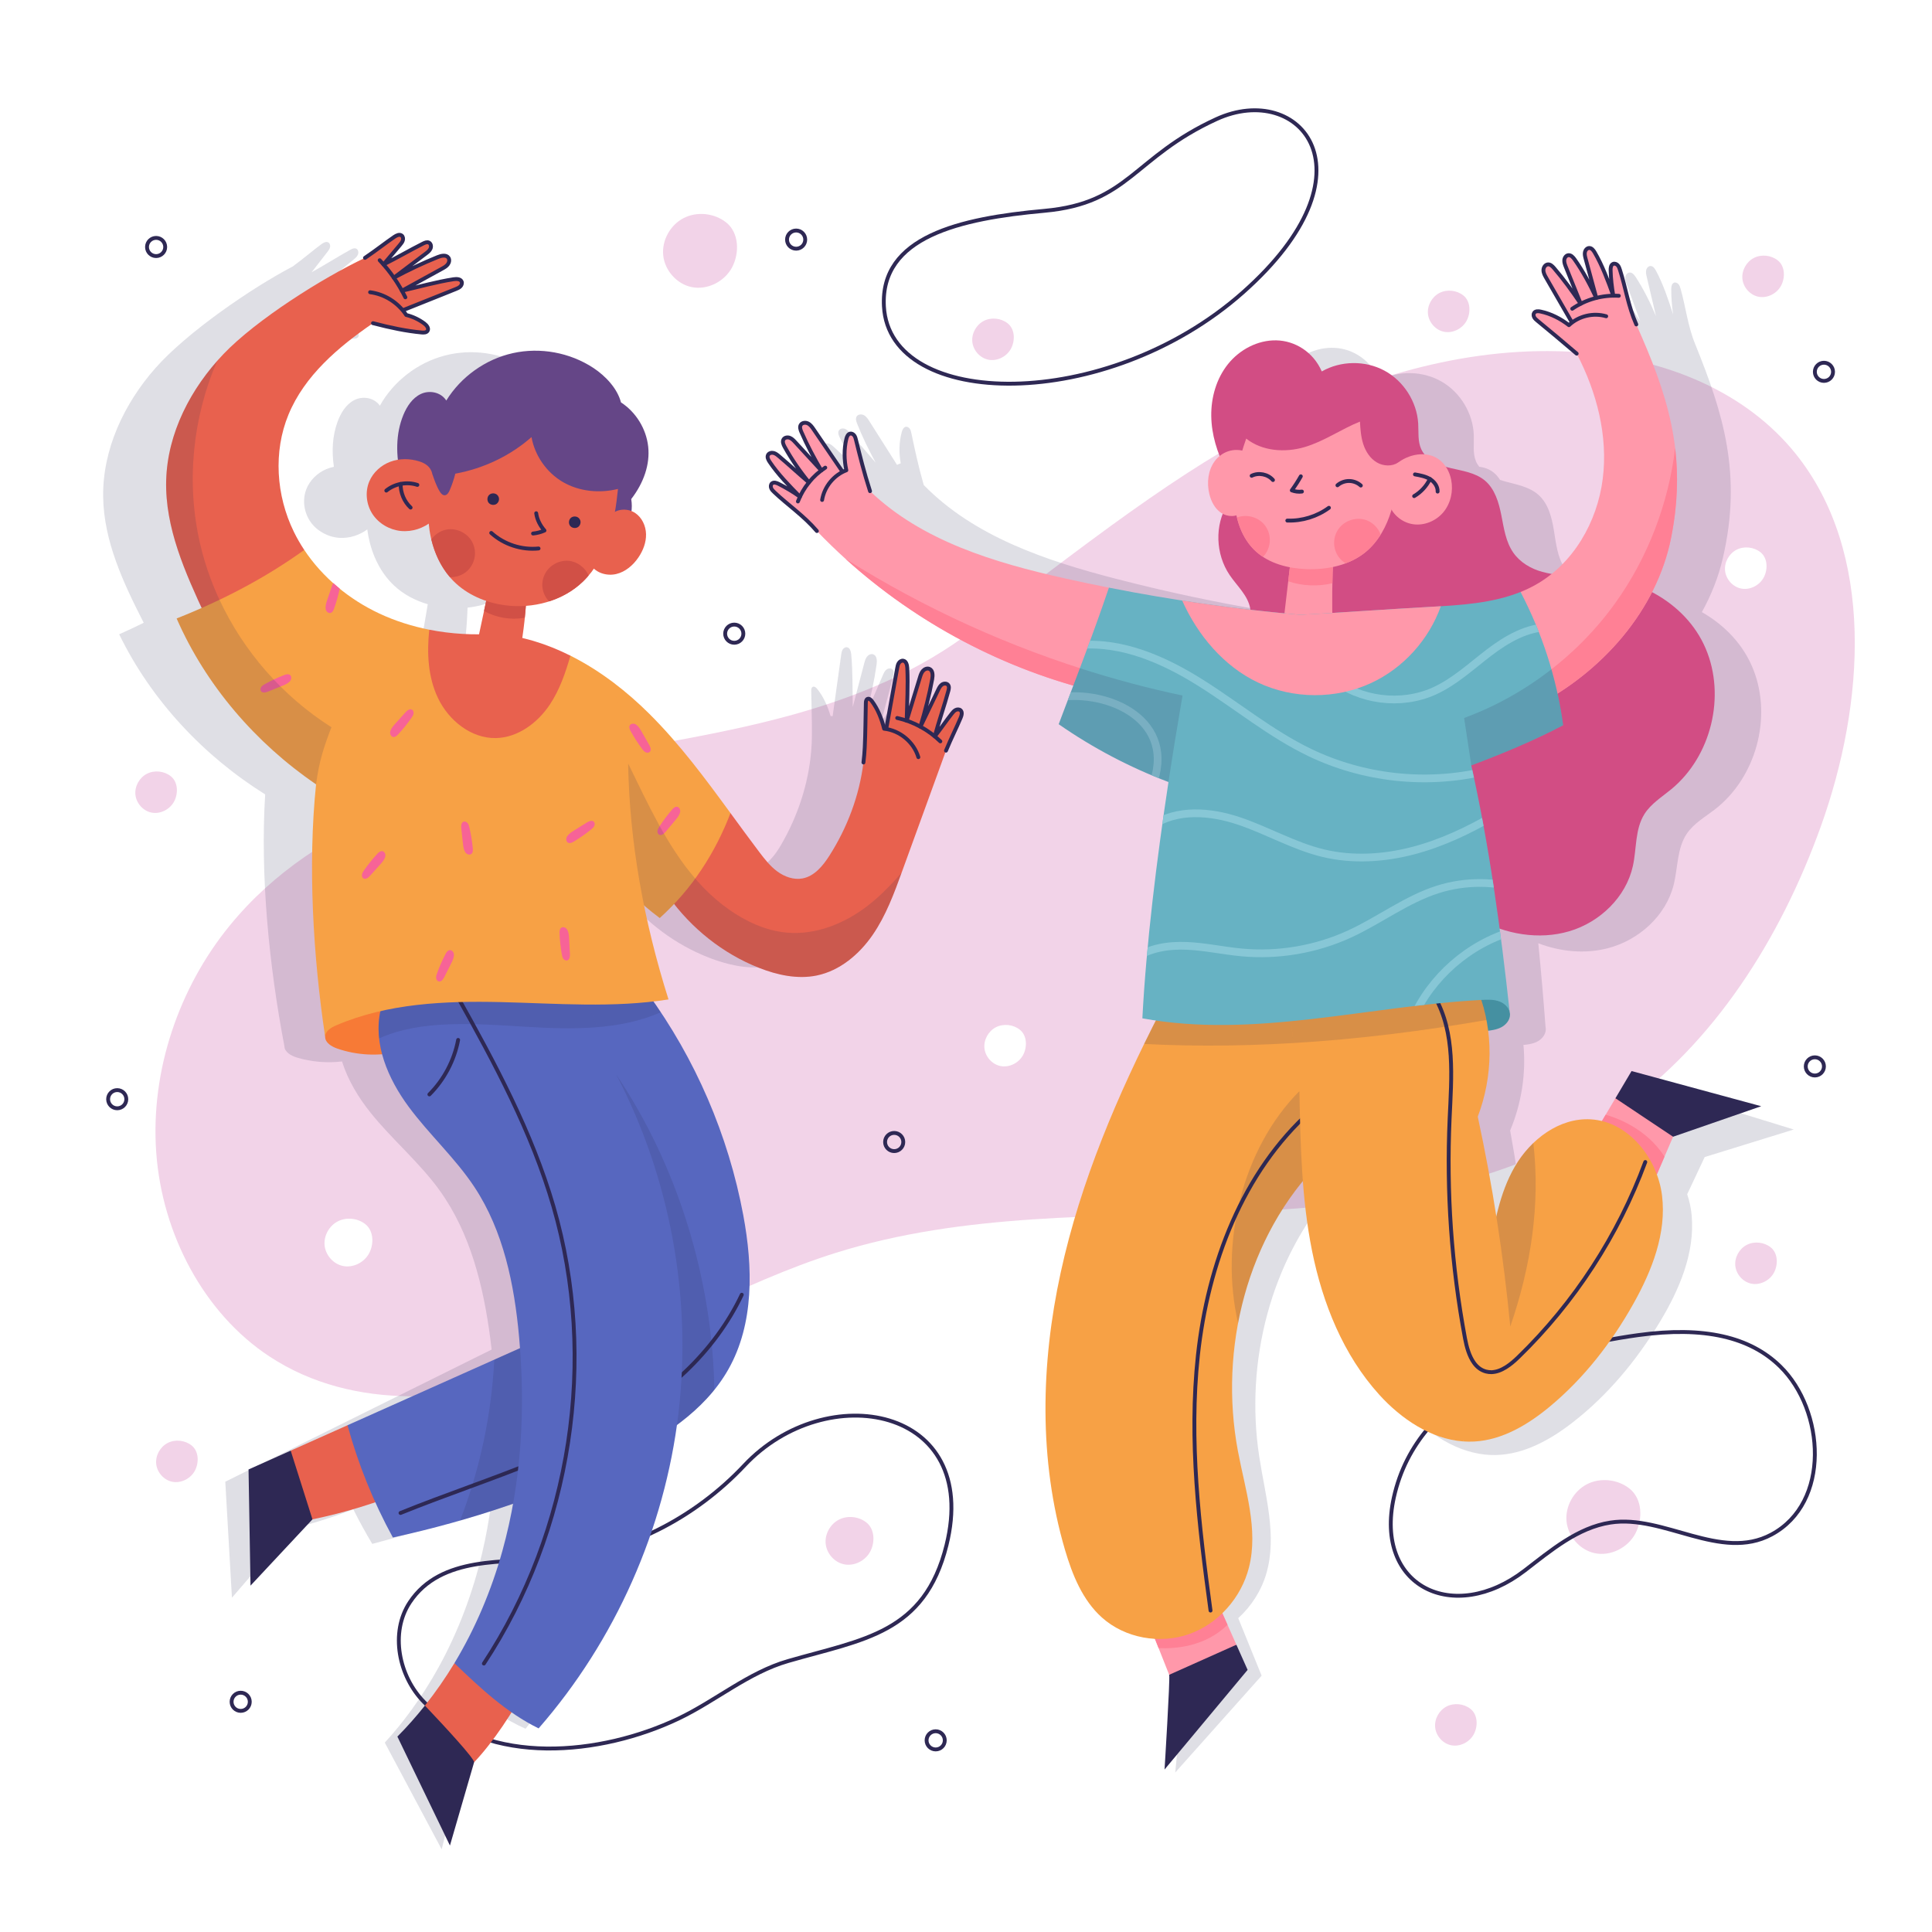 <?xml version="1.0" encoding="utf-8"?>
<!-- Generator: Adobe Illustrator 27.5.0, SVG Export Plug-In . SVG Version: 6.00 Build 0)  -->
<svg version="1.1" xmlns="http://www.w3.org/2000/svg" xmlns:xlink="http://www.w3.org/1999/xlink" x="0px" y="0px"
	 viewBox="0 0 500 500" style="enable-background:new 0 0 500 500;" xml:space="preserve">
<g id="BACKGROUND">
	<rect style="fill:#FFFFFF;" width="500" height="500"/>
	<path style="fill:#F2D3E8;" d="M252.192,162.782c-28.275,21.796-64.586,26.548-98.975,32.743
		c-34.388,6.195-70.901,15.989-93.808,44.068c-13.063,16.012-20.496,37.474-18.978,58.648c1.518,21.175,12.367,41.665,29.299,52.806
		c21.919,14.422,50.255,11.936,74.733,3.409c24.478-8.528,47.119-22.467,71.822-30.214c33.279-10.437,68.61-9.172,103.269-10.573
		c34.66-1.402,70.729-6.112,99.682-26.504c24.353-17.154,41.551-44.212,51.997-73.298c11.375-31.677,14.137-70.887-6.624-96.569
		c-12.68-15.686-32.184-23.541-51.482-25.723c-26.798-3.031-53.965,3.791-78.594,15.467
		C309.904,118.718,287.712,135.401,252.192,162.782z"/>
</g>
<g id="OBJECTS">
	<g>
		<path style="fill:#F2D3E8;" d="M224.22,394.015c-1.979-1.566-4.883-1.88-7.124-0.722c-2.242,1.157-3.675,3.746-3.408,6.254
			c0.266,2.508,2.245,4.758,4.712,5.287c2.647,0.568,5.546-0.897,6.814-3.289C226.483,399.153,226.406,395.744,224.22,394.015z"/>
		<path style="fill:#F2D3E8;" d="M187.923,57.562c-3.058-2.42-7.547-2.905-11.011-1.115c-3.465,1.788-5.679,5.788-5.268,9.666
			c0.412,3.877,3.471,7.353,7.283,8.171c4.091,0.877,8.572-1.387,10.531-5.084C191.419,65.504,191.3,60.235,187.923,57.562z"/>
		<path style="fill:#F2D3E8;" d="M421.703,385.237c-3.058-2.42-7.547-2.905-11.011-1.115c-3.465,1.788-5.679,5.788-5.267,9.666
			c0.411,3.877,3.47,7.353,7.282,8.171c4.091,0.877,8.572-1.387,10.532-5.084C425.199,393.178,425.081,387.909,421.703,385.237z"/>
		<path style="fill:#FFFFFF;" d="M94.542,316.809c-1.978-1.565-4.883-1.879-7.124-0.722s-3.674,3.746-3.408,6.254
			c0.266,2.508,2.245,4.758,4.712,5.287c2.648,0.568,5.546-0.896,6.814-3.289C96.805,321.948,96.728,318.539,94.542,316.809z"/>
		<path style="fill:#F2D3E8;" d="M49.576,374.072c-1.719-1.36-4.241-1.632-6.188-0.628c-1.947,1.006-3.192,3.253-2.96,5.432
			c0.23,2.179,1.95,4.132,4.092,4.592c2.298,0.493,4.816-0.78,5.918-2.857C51.542,378.535,51.474,375.573,49.576,374.072z"/>
		<path style="fill:#F2D3E8;" d="M380.567,442.262c-1.718-1.359-4.241-1.631-6.189-0.627c-1.946,1.005-3.191,3.253-2.96,5.431
			c0.231,2.179,1.95,4.133,4.093,4.593c2.299,0.493,4.816-0.78,5.917-2.857C382.531,446.725,382.465,443.765,380.567,442.262z"/>
		<path style="fill:#F2D3E8;" d="M458.247,322.802c-1.718-1.359-4.241-1.631-6.189-0.626c-1.946,1.005-3.191,3.253-2.96,5.431
			c0.231,2.179,1.95,4.133,4.093,4.593c2.299,0.493,4.816-0.78,5.917-2.857C460.211,327.265,460.145,324.305,458.247,322.802z"/>
		<path style="fill:#FFFFFF;" d="M455.596,142.905c-1.718-1.359-4.241-1.631-6.189-0.627c-1.946,1.005-3.191,3.253-2.96,5.431
			c0.231,2.179,1.95,4.133,4.093,4.593c2.299,0.493,4.816-0.78,5.917-2.857C457.56,147.368,457.494,144.407,455.596,142.905z"/>
		<path style="fill:#F2D3E8;" d="M460.084,67.386c-1.718-1.36-4.241-1.632-6.188-0.628c-1.947,1.006-3.191,3.254-2.96,5.432
			c0.231,2.179,1.95,4.133,4.092,4.592c2.299,0.494,4.817-0.779,5.918-2.857C462.05,71.849,461.983,68.888,460.084,67.386z"/>
		<path style="fill:#F2D3E8;" d="M44.197,200.885c-1.719-1.36-4.241-1.632-6.188-0.627c-1.947,1.006-3.191,3.254-2.96,5.432
			c0.23,2.179,1.95,4.133,4.093,4.592c2.299,0.494,4.816-0.779,5.918-2.857C46.162,205.348,46.095,202.387,44.197,200.885z"/>
		<path style="fill:#F2D3E8;" d="M260.785,83.681c-1.718-1.36-4.241-1.632-6.188-0.628c-1.947,1.006-3.191,3.254-2.96,5.432
			c0.231,2.179,1.95,4.133,4.092,4.592c2.299,0.494,4.817-0.779,5.918-2.857C262.751,88.144,262.684,85.182,260.785,83.681z"/>
		<path style="fill:#F2D3E8;" d="M378.705,76.453c-1.718-1.36-4.241-1.632-6.188-0.627c-1.947,1.006-3.191,3.254-2.96,5.432
			c0.231,2.179,1.95,4.133,4.092,4.592c2.299,0.494,4.817-0.779,5.918-2.857C380.671,80.916,380.604,77.954,378.705,76.453z"/>
		<path style="fill:#FFFFFF;" d="M263.922,266.482c-1.719-1.359-4.241-1.631-6.189-0.627c-1.946,1.006-3.191,3.253-2.96,5.431
			c0.231,2.18,1.95,4.133,4.092,4.593c2.299,0.493,4.817-0.78,5.918-2.857C265.887,270.945,265.82,267.984,263.922,266.482z"/>
	</g>
	<g>
		<path style="fill:none;stroke:#2E2854;stroke-linecap:round;stroke-linejoin:round;stroke-miterlimit:10;" d="M192.682,379.213
			c-12.819,13.641-30.526,22.847-49.193,24.236c-12.821,0.954-29.409-0.872-37.431,11.23c-5.19,7.828-2.879,19.212,3.745,25.871
			c16.655,16.743,45.75,13.745,65.741,4.239c9.667-4.599,18.107-11.925,28.388-14.904c19.456-5.637,35.338-7.093,41.022-30.003
			C253.878,363.915,213.864,356.673,192.682,379.213z"/>
		<path style="fill:none;stroke:#2E2854;stroke-linecap:round;stroke-linejoin:round;stroke-miterlimit:10;" d="M423.956,345.526
			c-25.595,3.525-56.991,13.932-63.221,41.982c-5.143,23.16,15.5,33.05,33.824,18.976c6.801-5.224,13.733-11.134,22.209-12.444
			c13.774-2.146,28.528,10.145,41.692,3.088c15.358-8.235,13.808-32.164,2.256-43.491
			C452.945,346.017,441.072,343.169,423.956,345.526z"/>
		<path style="fill:none;stroke:#2E2854;stroke-linecap:round;stroke-linejoin:round;stroke-miterlimit:10;" d="M192.378,163.995
			c0-1.3-1.054-2.354-2.354-2.354c-1.3,0-2.354,1.054-2.354,2.354c0,1.3,1.054,2.354,2.354,2.354
			C191.324,166.348,192.378,165.295,192.378,163.995z"/>
		<path style="fill:none;stroke:#2E2854;stroke-linecap:round;stroke-linejoin:round;stroke-miterlimit:10;" d="M233.768,295.552
			c0-1.3-1.054-2.354-2.354-2.354c-1.3,0-2.354,1.054-2.354,2.354c0,1.3,1.054,2.354,2.354,2.354
			C232.715,297.906,233.768,296.852,233.768,295.552z"/>
		<path style="fill:none;stroke:#2E2854;stroke-linecap:round;stroke-linejoin:round;stroke-miterlimit:10;" d="M32.69,284.472
			c0-1.3-1.054-2.354-2.354-2.354c-1.3,0-2.354,1.054-2.354,2.354c0,1.3,1.054,2.354,2.354,2.354
			C31.636,286.826,32.69,285.772,32.69,284.472z"/>
		<path style="fill:none;stroke:#2E2854;stroke-linecap:round;stroke-linejoin:round;stroke-miterlimit:10;" d="M472.035,275.985
			c0-1.3-1.054-2.354-2.354-2.354s-2.354,1.054-2.354,2.354s1.054,2.354,2.354,2.354S472.035,277.285,472.035,275.985z"/>
		<path style="fill:none;stroke:#2E2854;stroke-linecap:round;stroke-linejoin:round;stroke-miterlimit:10;" d="M208.392,62.01
			c0-1.3-1.054-2.354-2.354-2.354s-2.354,1.054-2.354,2.354s1.054,2.354,2.354,2.354S208.392,63.31,208.392,62.01z"/>
		<path style="fill:none;stroke:#2E2854;stroke-linecap:round;stroke-linejoin:round;stroke-miterlimit:10;" d="M228.76,79.316
			c1.471,26.802,57.54,27.661,92.858-3.592c35.318-31.253,14.78-54.791-6.797-44.901c-21.577,9.89-22.566,21.758-44.522,23.736
			C248.342,56.537,227.77,61.285,228.76,79.316z"/>
		<path style="fill:none;stroke:#2E2854;stroke-linecap:round;stroke-linejoin:round;stroke-miterlimit:10;" d="M244.506,450.399
			c0-1.3-1.054-2.354-2.354-2.354c-1.3,0-2.354,1.054-2.354,2.354s1.054,2.354,2.354,2.354
			C243.453,452.753,244.506,451.699,244.506,450.399z"/>
		<path style="fill:none;stroke:#2E2854;stroke-linecap:round;stroke-linejoin:round;stroke-miterlimit:10;" d="M42.755,63.92
			c0-1.3-1.054-2.354-2.354-2.354s-2.354,1.054-2.354,2.354c0,1.3,1.054,2.354,2.354,2.354S42.755,65.22,42.755,63.92z"/>
		<path style="fill:none;stroke:#2E2854;stroke-linecap:round;stroke-linejoin:round;stroke-miterlimit:10;" d="M474.389,96.228
			c0-1.3-1.054-2.354-2.354-2.354c-1.3,0-2.354,1.054-2.354,2.354c0,1.3,1.054,2.354,2.354,2.354
			C473.335,98.581,474.389,97.528,474.389,96.228z"/>
		<path style="fill:none;stroke:#2E2854;stroke-linecap:round;stroke-linejoin:round;stroke-miterlimit:10;" d="M64.644,440.423
			c0-1.3-1.054-2.354-2.354-2.354s-2.354,1.054-2.354,2.354c0,1.3,1.054,2.354,2.354,2.354S64.644,441.723,64.644,440.423z"/>
	</g>
	<g>
		<path style="opacity:0.15;fill:#2E2854;" d="M234.517,179.732c-0.355-0.295-0.9-0.249-1.298-0.015
			c-0.398,0.233-0.682,0.616-0.955,0.988c-1.274,1.741-2.868,4.299-4.141,6.04c0.852-3.791,2.203-8.234,3.038-11.904
			c0.119-0.522,0.214-1.133-0.134-1.541c-0.383-0.447-1.133-0.384-1.599-0.023c-0.466,0.361-0.716,0.926-0.947,1.467
			c-1.368,3.193-2.8,6.456-4.169,9.65c1.062-4.133,1.957-8.292,2.546-12.418c0.141-0.988,0.101-2.281-0.836-2.628
			c-0.581-0.215-1.251,0.099-1.639,0.583c-0.387,0.484-0.555,1.102-0.713,1.701c-0.97,3.667-2.011,7.676-2.981,11.342
			c-0.077-4.335,0.017-9.154-0.387-13.594c-0.072-0.79-0.345-1.784-1.134-1.875c-0.453-0.053-0.885,0.259-1.113,0.654
			c-0.229,0.394-0.296,0.859-0.359,1.31c-0.737,5.294-1.474,10.589-2.211,15.883c-0.18-0.022-0.36-0.045-0.542-0.057
			c-0.704-2.425-1.79-4.947-3.452-7.007c-0.288-0.357-0.739-0.733-1.15-0.532c-0.357,0.176-0.401,0.659-0.395,1.057
			c0.061,3.841,0.214,7.681,0.182,11.523c-0.011,1.305-0.071,2.606-0.177,3.901c-0.71,8.629-3.501,17.006-7.809,24.409
			c-1.582,2.719-3.672,5.51-6.738,6.214c-2.264,0.519-4.672-0.241-6.595-1.544c-1.924-1.303-3.444-3.105-4.92-4.9
			c-2.632-3.201-5.209-6.455-7.792-9.705c-6.927-8.713-13.9-17.39-22.097-24.891c-2.973-2.72-6.143-5.287-9.481-7.603
			c-3.634-2.522-7.468-4.742-11.458-6.546c-4.066-1.839-8.298-3.232-12.649-4.066c0.306-2.773,0.503-5.557,0.596-8.346
			c5.47-0.614,10.745-2.925,14.533-6.888c1.024-1.071,1.91-2.234,2.692-3.46c1.544,1.322,3.842,1.726,5.831,1.17
			c2.35-0.658,4.263-2.439,5.555-4.511c1.141-1.829,1.872-3.971,1.731-6.122c-0.14-2.151-1.241-4.292-3.098-5.388
			c-0.285-0.168-0.591-0.297-0.905-0.406c0.08-1.04,0.024-2.089-0.191-3.11c3.07-4.33,4.53-9.183,3.839-13.756
			c-0.692-4.574-3.521-8.777-7.497-11.14c-1.055-3.482-4.162-6.619-7.524-8.638c-6.208-3.731-13.941-4.828-20.942-2.974
			c-7.001,1.854-13.177,6.637-16.724,12.951c-1.541-2.185-4.556-2.539-6.674-1.416c-2.119,1.122-3.449,3.33-4.274,5.581
			c-1.311,3.585-1.552,7.542-0.945,11.656c-0.669,0.138-1.326,0.334-1.957,0.6c-2.347,0.989-4.32,2.911-5.216,5.295
			c-1.037,2.758-0.548,6.012,1.163,8.411c1.712,2.398,4.572,3.907,7.513,4.08c2.535,0.149,5.091-0.675,7.135-2.185
			c0.078,0.581,0.169,1.16,0.279,1.737c0.925,4.822,3.112,9.493,6.704,12.84c2.443,2.277,5.459,3.846,8.674,4.785
			c-0.499,2.91-0.998,5.821-1.498,8.732c-4.252,0.202-8.609-0.005-12.924-0.68c-4.45-0.696-8.854-1.889-13.048-3.645
			c-3.738-1.565-7.288-3.608-10.535-6.041c-0.591-0.443-1.165-0.904-1.735-1.374c-2.944-2.426-5.606-5.182-7.835-8.26
			c-1.063-1.468-2.032-3.005-2.895-4.606c-4.945-9.173-6.178-20.443-2.594-30.229c3.746-10.23,12.17-17.998,20.899-24.518
			c4.647,1.016,8.649,1.68,12.676,1.899c0.551,0.03,1.209-0.001,1.504-0.468c0.403-0.643-0.247-1.426-0.872-1.856
			c-1.441-0.991-3.084-1.69-4.798-2.041c-0.301-0.414-0.623-0.805-0.963-1.177l13.481-6.033c0.416-0.186,0.842-0.38,1.158-0.709
			c0.315-0.329,0.495-0.831,0.318-1.252c-0.307-0.732-1.337-0.718-2.117-0.567c-4.376,0.85-9.058,2.381-13.242,3.515
			c3.251-1.953,6.89-4.167,10.141-6.121c0.531-0.318,1.079-0.652,1.435-1.159c0.357-0.507,0.471-1.239,0.103-1.736
			c-0.595-0.803-1.848-0.482-2.758-0.071c-3.798,1.717-7.477,3.633-11.15,5.804c2.686-2.204,5.354-4.386,8.04-6.591
			c0.455-0.374,0.927-0.77,1.143-1.318c0.217-0.547,0.069-1.286-0.467-1.53c-0.489-0.22-1.048,0.041-1.518,0.301
			c-3.292,1.824-6.603,3.945-10.007,5.819c1.316-1.709,2.752-3.537,4.068-5.246c0.282-0.365,0.571-0.744,0.683-1.192
			c0.114-0.447,0.007-0.984-0.376-1.243c-0.569-0.384-1.323,0.024-1.874,0.432c-2.321,1.724-4.503,3.635-7.361,5.734
			c-10.85,5.675-27.489,17.155-35.586,26.34c-8.097,9.185-13.67,21.026-13.506,33.27c0.155,11.53,5.232,22.306,10.499,32.62
			c-2.084,1.023-4.193,2.024-6.351,2.981c8.267,16.999,21.75,31.418,37.782,41.435c-1.32,20.962,1.029,44.532,4.975,65.16
			c0.034,1.561,1.779,2.506,3.296,2.96c3.751,1.121,7.732,1.45,11.618,0.988c1.498,4.804,4.248,9.36,7.416,13.304
			c5.614,6.99,12.616,12.813,17.852,20.091c7.97,11.076,11.335,24.803,13.106,38.334c0.124,0.945,0.236,1.892,0.345,2.839
			c-14.601,7.243-29.201,14.487-43.802,21.73c-4.808,2.386-9.617,4.771-14.426,7.157l0,0c-3.568,1.77-7.135,3.54-10.703,5.31
			l1.72,30.024l15.329-17.789c5.458-1.361,10.83-3.064,16.081-5.081c1.525,3.038,3.152,6.024,4.903,8.938
			c10.535-2.758,20.785-6.069,30.721-9.982c-0.568,4.135-1.312,8.245-2.269,12.313c-2.417,10.272-6.156,20.282-11.236,29.523
			c-2.149,3.909-4.547,7.674-7.178,11.269c-2.113,2.888-4.372,5.668-6.797,8.309l14.727,27.625l5.379-21.78
			c3.106-3.506,6.435-8.504,9.181-13.321c2.285,1.453,4.649,2.779,7.146,3.883c18.276-22.728,29.715-50.857,32.583-79.877
			c5.189-4.158,9.689-9.01,12.726-14.906c6.251-12.134,5.309-26.727,2.275-40.035c-4.483-19.656-13.242-38.32-25.465-54.353
			c1.295-0.203,2.588-0.423,3.876-0.681c-2.882-7.987-5.321-16.003-7.297-24.048c1.355,1.079,2.748,2.111,4.178,3.088
			c1.253-1.229,2.437-2.497,3.567-3.793c6.007,7.054,13.836,12.574,22.581,15.628c4.834,1.688,10.11,2.625,15.078,1.386
			c5.92-1.476,10.754-5.916,14.01-11.075c3.256-5.16,5.141-11.044,6.992-16.858l10.052-31.549c1.219-3.329,2.446-5.957,3.455-8.668
			C234.863,181.01,235.045,180.171,234.517,179.732z"/>
		<g>
			<path style="fill:#F77A36;" d="M102.902,272.238c-5.14,1.155-10.599,0.855-15.581-0.856c-1.497-0.514-3.203-1.53-3.174-3.09
				c0,0-0.746-7.345,6.084-10.424c6.831-3.079,12.34-0.702,12.34-0.702L102.902,272.238z"/>
			<g>
				<g>
					<g>
						<path style="fill:#E8614E;" d="M89.933,368.852c-4.901,2.19-9.802,4.38-14.702,6.57l-3.646,11.979l9.28,5.807
							c8.445-1.748,16.724-4.292,24.695-7.583L89.933,368.852z"/>
						<path style="fill:#2E2854;" d="M64.323,380.297l0.509,30.069l16.033-17.157l-5.634-17.786
							C71.595,377.047,67.959,378.672,64.323,380.297z"/>
					</g>
					<g>
						<path style="fill:#5767BF;" d="M167.561,256.992c12.408,17.009,20.951,36.821,24.802,57.519
							c2.496,13.42,2.85,28.038-3.885,39.911c-6.227,10.979-17.57,17.991-28.893,23.57c-18.203,8.967-37.582,15.46-57.91,19.914
							c-5.027-9.184-8.976-18.957-11.743-29.055c23.531-10.515,47.061-21.03,70.592-31.545l-29.036-83.07L167.561,256.992z"/>
						<path style="fill:none;stroke:#2E2854;stroke-linecap:round;stroke-linejoin:round;stroke-miterlimit:10;" d="
							M103.649,391.558c11.669-4.728,23.657-8.674,35.307-13.462c13.922-5.721,27.553-12.784,38.46-23.157
							c5.96-5.669,11.054-12.438,14.555-19.865"/>
						<path style="opacity:0.15;fill:#2E2854;" d="M119.076,393.512c6.349-1.822,12.594-3.867,18.726-6.15
							c2.178-13.585,3.09-27.369,2.734-41.122c-4.205,1.879-8.411,3.758-12.616,5.638
							C127.208,366.107,124.209,380.219,119.076,393.512z"/>
						<path style="opacity:0.15;fill:#2E2854;" d="M184.871,359.686c-0.479-28.749-9.583-58.132-25.345-81.518
							c3.645,31.358,7.376,63.407,10.848,93.89C175.853,368.625,180.905,364.608,184.871,359.686z"/>
						<path style="opacity:0.15;fill:#2E2854;" d="M167.561,256.992l-36.073-2.755l4.003,11.451
							c0.185,0.012,0.372,0.023,0.557,0.034c11.798,0.726,24.339,0.948,34.96-3.761C169.891,260.283,168.75,258.621,167.561,256.992
							z"/>
					</g>
				</g>
				<g>
					<g>
						<path style="fill:#E8614E;" d="M117.595,430.428c-2.305,3.819-4.853,7.484-7.626,10.971l2.241,10.805l10.486,3.872
							c4.826-5.024,10.283-13.329,13.485-19.515L117.595,430.428z"/>
						<path style="fill:#2E2854;" d="M102.843,449.428l13.602,28.195l6.251-21.546c0.105-0.934-7.331-8.978-12.727-14.678
							C107.742,444.199,105.372,446.887,102.843,449.428z"/>
					</g>
					<g>
						<path style="fill:#5767BF;" d="M98.503,261.409c-2.009,8.737,1.933,17.811,7.261,25.021c5.328,7.21,12.09,13.31,17.028,20.793
							c7.517,11.388,10.327,25.239,11.552,38.831c1.67,18.525,0.652,37.409-4.332,55.329c-2.828,10.166-6.968,20.017-12.416,29.046
							c6.711,6.459,13.5,12.801,21.795,16.876c19.831-22.724,32.618-51.51,36.182-81.46c3.566-29.948-2.105-60.932-16.047-87.677
							l-8.557-21.385c0,0-13.352-3.652-26.912-2.639C110.496,255.156,98.503,261.409,98.503,261.409z"/>
						<path style="fill:none;stroke:#2E2854;stroke-linecap:round;stroke-linejoin:round;stroke-miterlimit:10;" d="M118.565,269.13
							c-0.996,5.303-3.626,10.287-7.439,14.104"/>
						<path style="fill:none;stroke:#2E2854;stroke-linecap:round;stroke-linejoin:round;stroke-miterlimit:10;" d="
							M118.308,257.755c9.772,17.446,19.325,35.222,24.912,54.422c11.509,39.543,4.622,83.978-17.994,118.349"/>
						<path style="opacity:0.15;fill:#2E2854;" d="M154.59,265.833l-3.621-9.05c0,0-13.352-3.652-26.912-2.639
							c-13.561,1.013-25.553,7.265-25.553,7.265c-0.559,2.432-0.644,4.889-0.379,7.326c10.74-4.881,24.675-3.827,37.924-3.012
							C142.153,266.099,148.456,266.337,154.59,265.833z"/>
					</g>
				</g>
			</g>
			<g>
				<g>
					<g>
						<g>
							<path style="fill:#E8614E;" d="M223.462,197.327c-1.057,8.593-4.183,16.852-8.785,24.074
								c-1.69,2.654-3.891,5.357-6.983,5.937c-2.283,0.428-4.658-0.429-6.527-1.808c-1.87-1.379-3.316-3.241-4.719-5.094
								c-2.501-3.304-4.945-6.66-7.395-10.01c0,0-7.291,5.076-10.61,9.386c-3.318,4.31-5.394,12.261-5.394,12.261
								c5.847,8.161,14,14.699,23.338,18.387c4.762,1.881,9.996,3.03,15.01,1.992c5.975-1.237,10.983-5.478,14.445-10.502
								c3.461-5.025,5.582-10.829,7.666-16.563l11.314-31.119c1.352-3.278,2.684-5.854,3.801-8.522
								c0.265-0.632,0.48-1.463-0.03-1.923c-0.343-0.309-0.89-0.285-1.297-0.067c-0.407,0.217-0.706,0.588-0.994,0.949
								c-1.343,1.689-3.038,4.181-4.381,5.868c1.004-3.754,2.533-8.139,3.514-11.772c0.14-0.517,0.26-1.124-0.072-1.545
								c-0.365-0.462-1.117-0.429-1.597-0.088c-0.48,0.342-0.752,0.896-1.005,1.427c-1.496,3.135-3.058,6.338-4.555,9.474
								c1.228-4.087,2.289-8.207,3.045-12.306c0.181-0.981,0.192-2.275-0.73-2.66c-0.572-0.238-1.254,0.049-1.661,0.516
								c-0.406,0.467-0.599,1.079-0.781,1.671c-1.117,3.625-2.318,7.589-3.435,11.213c0.098-4.334,0.386-9.146,0.161-13.598
								c-0.04-0.793-0.273-1.797-1.058-1.919c-0.451-0.071-0.895,0.224-1.139,0.608c-0.244,0.385-0.33,0.847-0.411,1.294
								c-1.004,5.559-2.008,11.12-3.011,16.68L223.462,197.327z"/>
							<g>
								<path style="fill:none;stroke:#2E2854;stroke-linecap:round;stroke-linejoin:round;stroke-miterlimit:10;" d="
									M232.197,185.815c4.185,0.934,8.097,3.055,11.163,6.053"/>
								<path style="fill:none;stroke:#2E2854;stroke-linecap:round;stroke-linejoin:round;stroke-miterlimit:10;" d="
									M244.821,194.269c1.352-3.278,2.684-5.854,3.801-8.522c0.265-0.632,0.48-1.463-0.03-1.923
									c-0.343-0.309-0.89-0.285-1.297-0.067c-0.407,0.217-0.706,0.588-0.994,0.949c-1.343,1.689-3.038,4.181-4.381,5.868
									c1.004-3.754,2.533-8.139,3.514-11.772c0.14-0.517,0.26-1.124-0.072-1.545c-0.365-0.462-1.117-0.429-1.597-0.088
									c-0.48,0.342-0.752,0.896-1.005,1.427c-1.496,3.135-3.058,6.338-4.555,9.474c1.228-4.087,2.289-8.207,3.045-12.306
									c0.181-0.981,0.192-2.275-0.73-2.66c-0.572-0.238-1.254,0.049-1.661,0.516c-0.406,0.467-0.599,1.079-0.781,1.671
									c-1.117,3.625-2.318,7.589-3.435,11.213c0.098-4.334,0.386-9.146,0.161-13.598c-0.04-0.793-0.273-1.797-1.058-1.919
									c-0.451-0.071-0.895,0.224-1.139,0.608c-0.244,0.385-0.33,0.847-0.411,1.294c-1.004,5.559-2.008,11.12-3.011,16.68
									l-2.031,2.752"/>
							</g>
							<path style="opacity:0.15;fill:#2E2854;" d="M224.601,234.375c-5.961,4.621-13.454,7.655-20.966,6.986
								c-5.473-0.487-10.636-2.894-15.118-6.073c-4.766-3.38-8.662-7.603-12.033-12.296c-2.153,4.19-3.435,9.081-3.435,9.081
								c5.847,8.161,14,14.698,23.338,18.387c4.762,1.881,9.996,3.03,15.01,1.992c5.975-1.237,10.983-5.478,14.445-10.502
								c3.361-4.88,5.457-10.493,7.484-16.065C230.617,228.969,227.804,231.89,224.601,234.375z"/>
						</g>
						<g>
							<path style="fill:#E8614E;" d="M223.462,197.327c0.159-1.29,0.271-2.588,0.334-3.891c0.186-3.837,0.188-7.681,0.282-11.521
								c0.01-0.397,0.073-0.879,0.437-1.04c0.419-0.184,0.854,0.21,1.128,0.578c1.578,2.126,2.562,4.689,3.167,7.141
								c4.049,0.426,7.7,3.458,8.861,7.36"/>
							<path style="fill:none;stroke:#2E2854;stroke-linecap:round;stroke-linejoin:round;stroke-miterlimit:10;" d="
								M223.462,197.327c0.159-1.29,0.271-2.588,0.334-3.891c0.186-3.837,0.188-7.681,0.282-11.521
								c0.01-0.397,0.073-0.879,0.437-1.04c0.419-0.184,0.854,0.21,1.128,0.578c1.578,2.126,2.562,4.689,3.167,7.141
								c4.049,0.426,7.7,3.458,8.861,7.36"/>
						</g>
					</g>
					<g>
						<path style="fill:#F7A145;" d="M158.808,176.687c3.242,2.449,6.306,5.141,9.167,7.979
							c7.889,7.826,14.506,16.775,21.077,25.761c-3.873,10.107-9.783,19.438-18.316,27.157c-5.294-3.937-10.039-8.612-14.055-13.847
							c0,0-1.396-16.034-1.518-27.271C155.042,185.229,158.808,176.687,158.808,176.687z"/>
						<g>
							<path style="fill:#F76397;" d="M165.962,189.185c0.681,1.194,1.362,2.389,2.043,3.583c0.331,0.582,0.631,1.401,0.127,1.842
								c-0.297,0.26-0.765,0.236-1.111,0.046c-0.347-0.191-0.599-0.512-0.835-0.828c-1.094-1.462-2.085-3-2.965-4.6
								c-0.246-0.448-0.488-0.988-0.268-1.449c0.278-0.582,1.154-0.624,1.675-0.245C165.15,187.912,165.543,188.45,165.962,189.185z
								"/>
							<path style="fill:#F76397;" d="M174.914,212.095c-0.882,1.054-1.764,2.11-2.646,3.165c-0.429,0.513-1.093,1.08-1.681,0.761
								c-0.347-0.187-0.487-0.635-0.43-1.026c0.057-0.391,0.271-0.739,0.484-1.071c0.989-1.534,2.084-3.001,3.276-4.383
								c0.334-0.388,0.756-0.802,1.266-0.757c0.641,0.057,0.987,0.864,0.814,1.484C175.823,210.889,175.457,211.445,174.914,212.095
								z"/>
						</g>
						<path style="opacity:0.15;fill:#2E2854;" d="M162.557,197.58c-3.547,11.334-3.794,22.644-0.39,32.482
							c2.653,2.727,5.516,5.25,8.57,7.521c3.488-3.155,6.53-6.583,9.181-10.219C172.536,218.789,167.622,207.921,162.557,197.58z"/>
					</g>
				</g>
				<g>
					<g>
						<path style="fill:#E8614E;" d="M102.195,81.112l15.736-6.295c0.423-0.169,0.857-0.345,1.186-0.662
							c0.328-0.316,0.528-0.811,0.368-1.238c-0.277-0.744-1.307-0.771-2.092-0.652c-4.406,0.673-9.146,2.015-13.373,2.979
							c3.327-1.821,7.052-3.886,10.379-5.708c0.544-0.296,1.104-0.608,1.481-1.1c0.377-0.492,0.521-1.219,0.173-1.73
							c-0.562-0.826-1.827-0.556-2.753-0.182c-3.864,1.563-7.617,3.329-11.375,5.35c2.773-2.094,5.526-4.167,8.299-6.262
							c0.469-0.355,0.957-0.732,1.195-1.271c0.239-0.538,0.121-1.283-0.405-1.547c-0.479-0.24-1.049-0.002-1.529,0.24
							c-3.362,1.69-6.757,3.676-10.233,5.412c1.384-1.654,2.892-3.424,4.276-5.078c0.296-0.353,0.6-0.72,0.731-1.163
							c0.132-0.442,0.046-0.983-0.326-1.257c-0.553-0.406-1.323-0.029-1.89,0.356c-2.388,1.629-4.645,3.451-7.586,5.433
							c-11.07,5.233-28.158,16.034-36.618,24.886c-8.461,8.852-14.506,20.459-14.834,32.699
							c-0.33,12.267,4.946,23.906,10.112,35.037l19.353-4.317l6.272-12.719c-1.003-1.51-1.91-3.084-2.707-4.718
							c-4.572-9.365-5.35-20.676-1.374-30.309c4.155-10.071,12.885-17.494,21.869-23.657L102.195,81.112z"/>
						<g>
							<path style="fill:none;stroke:#2E2854;stroke-linecap:round;stroke-linejoin:round;stroke-miterlimit:10;" d="M98.26,67.349
								c2.677,2.843,4.927,6.091,6.649,9.596"/>
							<path style="fill:none;stroke:#2E2854;stroke-linecap:round;stroke-linejoin:round;stroke-miterlimit:10;" d="
								M100.081,82.055l2.114-0.943l15.736-6.295c0.423-0.169,0.857-0.345,1.186-0.662c0.328-0.316,0.528-0.811,0.368-1.238
								c-0.277-0.744-1.307-0.771-2.092-0.652c-4.406,0.673-9.146,2.015-13.373,2.979c3.327-1.821,7.052-3.886,10.379-5.708
								c0.544-0.296,1.104-0.608,1.481-1.1c0.377-0.492,0.521-1.219,0.173-1.73c-0.562-0.826-1.827-0.556-2.753-0.182
								c-3.864,1.563-7.617,3.329-11.375,5.35c2.773-2.094,5.526-4.167,8.299-6.262c0.469-0.355,0.957-0.732,1.195-1.271
								c0.239-0.538,0.121-1.283-0.405-1.547c-0.479-0.24-1.049-0.002-1.529,0.24c-3.362,1.69-6.757,3.676-10.233,5.412
								c1.384-1.654,2.892-3.424,4.276-5.078c0.296-0.353,0.6-0.72,0.731-1.163c0.132-0.442,0.046-0.983-0.326-1.257
								c-0.553-0.406-1.323-0.029-1.89,0.356c-2.388,1.629-4.645,3.451-7.586,5.433"/>
						</g>
						<path style="opacity:0.15;fill:#2E2854;" d="M43.005,124.322c-0.33,12.267,4.946,23.906,10.112,35.037l5.153-1.149
							c-2.885-5.553-5.086-11.441-6.493-17.526c-3.631-15.695-1.97-32.531,4.442-47.296
							C48.617,101.99,43.312,112.879,43.005,124.322z"/>
					</g>
					<g>
						<path style="fill:#E8614E;" d="M95.781,75.629c3.701,0.482,7.159,2.6,9.352,5.888c1.698,0.42,3.312,1.184,4.711,2.233
							c0.606,0.455,1.225,1.264,0.796,1.89c-0.313,0.455-0.972,0.459-1.521,0.407c-4.015-0.381-7.987-1.206-12.59-2.408"/>
						<path style="fill:none;stroke:#2E2854;stroke-linecap:round;stroke-linejoin:round;stroke-miterlimit:10;" d="M95.781,75.629
							c3.701,0.482,7.159,2.6,9.352,5.888c1.698,0.42,3.312,1.184,4.711,2.233c0.606,0.455,1.225,1.264,0.796,1.89
							c-0.313,0.455-0.972,0.459-1.521,0.407c-4.015-0.381-7.987-1.206-12.59-2.408"/>
					</g>
				</g>
				<g>
					<path style="fill:#F7A145;" d="M162.557,197.58l-3.749-20.894c-3.53-2.667-7.271-5.039-11.185-7.002l0,0
						c0,0-10.621,2.92-21.777,1.197c-11.156-1.723-14.754-7.919-14.754-7.919l0,0c-4.418-0.875-8.771-2.244-12.891-4.167
						c-7.795-3.64-14.711-9.328-19.458-16.472c-9.969,7.166-20.955,12.957-33.027,17.738c7.576,17.318,20.467,32.269,36.083,42.923
						c-2.163,20.892-0.765,44.537,2.347,65.308c0.001-0.028,0.002-0.056,0.003-0.084c0.083-1.42,1.557-2.289,2.864-2.85
						c13.298-5.709,28.185-6.353,42.652-6.013c14.469,0.339,29.048,1.571,43.343-0.693
						C166.597,238.361,162.923,218.002,162.557,197.58z"/>
					<g>
						<path style="fill:#F76397;" d="M86.239,150.892c-0.117,0.204-0.213,0.428-0.285,0.639l-1.328,3.906
							c-0.272,0.801-0.414,1.452-0.352,2.093c0.061,0.642,0.674,1.27,1.294,1.091c0.491-0.141,0.735-0.68,0.907-1.162
							c0.597-1.672,1.077-3.386,1.442-5.124C87.345,151.869,86.789,151.384,86.239,150.892z"/>
						<path style="fill:#F76397;" d="M153.786,213.785c0.176-0.354,0.183-0.822-0.089-1.109c-0.46-0.486-1.267-0.155-1.835,0.2
							c-1.167,0.727-2.333,1.455-3.5,2.182c-0.719,0.448-1.239,0.862-1.598,1.398c-0.358,0.536-0.281,1.409,0.311,1.664
							c0.47,0.201,1-0.061,1.438-0.325c1.564-0.943,3.062-1.994,4.479-3.144C153.299,214.403,153.61,214.139,153.786,213.785z"/>
						<path style="fill:#F76397;" d="M145.396,246.978c0.07,0.389,0.151,0.789,0.375,1.115c0.225,0.324,0.632,0.557,1.015,0.458
							c0.648-0.168,0.747-1.035,0.712-1.703c-0.074-1.374-0.147-2.746-0.22-4.12c-0.046-0.846-0.156-1.502-0.452-2.074
							c-0.296-0.573-1.098-0.927-1.607-0.531c-0.404,0.313-0.43,0.905-0.411,1.415C144.876,243.361,145.074,245.181,145.396,246.978
							z"/>
						<path style="fill:#F76397;" d="M69.372,178.979c1.275-0.514,2.55-1.03,3.825-1.544c0.786-0.317,1.371-0.634,1.816-1.1
							c0.446-0.465,0.521-1.339-0.018-1.692c-0.428-0.28-0.996-0.114-1.473,0.071c-1.702,0.657-3.36,1.433-4.956,2.322
							c-0.345,0.192-0.698,0.397-0.932,0.716c-0.235,0.318-0.323,0.777-0.104,1.108C67.9,179.417,68.752,179.23,69.372,178.979z"/>
						<path style="fill:#F76397;" d="M94.074,227.337c0.578,0.338,1.261-0.204,1.708-0.702c0.92-1.023,1.838-2.045,2.757-3.068
							c0.566-0.63,0.951-1.172,1.147-1.786c0.196-0.613-0.121-1.432-0.76-1.512c-0.507-0.063-0.945,0.337-1.292,0.711
							c-1.24,1.339-2.387,2.765-3.43,4.264c-0.226,0.325-0.451,0.664-0.522,1.052C93.61,226.685,93.734,227.137,94.074,227.337z"/>
						<path style="fill:#F76397;" d="M121.47,214.13c-0.091-0.384-0.194-0.779-0.436-1.091c-0.242-0.312-0.661-0.521-1.037-0.401
							c-0.638,0.203-0.689,1.074-0.617,1.74c0.149,1.367,0.298,2.734,0.447,4.1c0.091,0.842,0.239,1.491,0.565,2.047
							c0.327,0.555,1.148,0.864,1.633,0.442c0.386-0.336,0.38-0.928,0.333-1.437C122.188,217.713,121.891,215.908,121.47,214.13z"/>
						<path style="fill:#F76397;" d="M116.353,245.894c-0.507,0.071-0.823,0.571-1.061,1.024c-0.847,1.617-1.581,3.294-2.194,5.013
							c-0.133,0.372-0.262,0.759-0.229,1.153c0.034,0.394,0.271,0.798,0.652,0.902c0.647,0.176,1.164-0.526,1.465-1.124
							c0.62-1.228,1.239-2.455,1.858-3.683c0.381-0.757,0.611-1.38,0.64-2.024C117.51,246.511,116.99,245.804,116.353,245.894z"/>
						<path style="fill:#F76397;" d="M104.92,184.37l-2.757,3.068c-0.566,0.63-0.951,1.172-1.147,1.786
							c-0.195,0.613,0.121,1.432,0.761,1.512c0.507,0.063,0.944-0.336,1.291-0.711c1.241-1.339,2.388-2.765,3.43-4.263
							c0.226-0.325,0.451-0.665,0.522-1.053c0.071-0.389-0.053-0.841-0.393-1.042C106.051,183.329,105.368,183.871,104.92,184.37z"
							/>
					</g>
					<path style="fill:#E8614E;" d="M128.189,163.997c-5.571,0.399-11.389,0.096-17.098-1.034
						c-0.647,6.202-0.296,12.291,2.228,17.631c2.754,5.826,8.579,10.547,15.022,10.418c5.689-0.115,10.788-3.924,13.947-8.658
						c2.555-3.83,4.056-8.224,5.334-12.668C141.524,166.625,135.003,164.566,128.189,163.997z"/>
					<path style="opacity:0.15;fill:#2E2854;" d="M81.799,202.984c0.793-6.091,2.078-9.833,3.976-14.774
						c-12.675-8.053-22.77-19.666-28.972-32.998c-3.593,1.72-7.28,3.342-11.087,4.85C53.293,177.38,66.183,192.33,81.799,202.984z"
						/>
				</g>
			</g>
			<g>
				<g>
					<path style="fill:#E8614E;" d="M126.3,153.269c-1.105,5.18-2.21,10.36-3.315,15.541c0,0,10.851,2.201,11.218,1.732
						c1.064-5.232,1.742-10.542,2.029-15.873L126.3,153.269z"/>
					<path style="fill:#D15046;" d="M125.268,158.11c3.167,1.781,6.973,2.407,10.546,1.749c0.176-1.727,0.326-3.456,0.419-5.19
						l-9.932-1.401C125.956,154.883,125.612,156.497,125.268,158.11z"/>
				</g>
				<path style="fill:#654687;" d="M157.388,140.883c2.103-1.046,3.856-2.781,4.922-4.875c1.067-2.093,1.44-4.531,1.051-6.847
					c3.242-4.203,4.896-8.993,4.389-13.59c-0.507-4.598-3.165-8.912-7.042-11.433c-0.914-3.522-3.892-6.781-7.17-8.934
					c-6.052-3.978-13.735-5.385-20.805-3.815c-7.07,1.57-13.433,6.101-17.232,12.267c-1.452-2.246-4.45-2.72-6.612-1.684
					c-2.162,1.035-3.58,3.188-4.495,5.405c-1.993,4.834-2.025,10.444-0.596,16.26c1.408,3.371,4.163,5.994,7.077,8.198
					C123.985,141.747,143.17,147.953,157.388,140.883z"/>
				<g>
					<path style="fill:#E8614E;" d="M158.319,133.062c1.581-1.466,4.186-1.513,5.996-0.344c1.811,1.17,2.825,3.353,2.879,5.508
						c0.054,2.155-0.762,4.265-1.976,6.047c-1.374,2.018-3.357,3.72-5.732,4.283c-2.375,0.561-5.139-0.218-6.513-2.235
						L158.319,133.062z"/>
					<g>
						<g>
							<path style="fill:#E8614E;" d="M159.933,126.528c-0.859,8.686-2.774,17.914-9.056,23.974
								c-5.232,5.05-12.964,7.094-20.173,6.139c-4.965-0.659-9.831-2.713-13.354-6.273c-3.455-3.489-5.452-8.244-6.182-13.099
								c-0.729-4.855-0.261-9.823,0.699-14.637c0.442,1.233,0.992,3.047,1.961,4.605c0.287,0.46,0.695,0.945,1.237,0.939
								c0.639-0.007,1.042-0.673,1.296-1.26c0.607-1.401,1.1-2.85,1.471-4.329c7.369-1.355,14.186-4.608,19.72-9.466
								c0.862,4.81,3.92,9.181,8.143,11.641C149.918,127.219,155.228,127.721,159.933,126.528z"/>
							<g>
								<path style="fill:#D15046;" d="M147.22,145.14c-2.552-0.26-5.19,1.238-6.275,3.563c-1.211,2.594-0.447,5.262,1.146,6.939
									c3.274-1.044,6.311-2.752,8.786-5.141c0.516-0.498,0.992-1.024,1.451-1.563C151.448,146.903,149.437,145.365,147.22,145.14z
									"/>
								<path style="fill:#D15046;" d="M115.653,137.034c-1.612,0.272-3.063,1.244-4.019,2.566c0.855,3.583,2.435,6.997,4.82,9.771
									c1.592,0.046,3.207-0.488,4.396-1.555c1.91-1.713,2.856-4.808,1.299-7.64C120.912,137.927,118.182,136.607,115.653,137.034z
									"/>
							</g>
						</g>
						<g>
							<path style="fill:none;stroke:#2E2854;stroke-linecap:round;stroke-linejoin:round;stroke-miterlimit:10;" d="
								M138.768,132.825c0.217,1.647,1.025,3.209,2.139,4.477c-0.935,0.414-1.938,0.676-2.955,0.773"/>
							<path style="fill:none;stroke:#2E2854;stroke-linecap:round;stroke-linejoin:round;stroke-miterlimit:10;" d="
								M127.132,137.921c3.28,2.969,7.843,4.468,12.244,4.025"/>
							<path style="fill:#2E2854;" d="M128.701,128.101c-0.544-0.539-1.517-0.56-2.082-0.043c-0.566,0.516-0.634,1.487-0.147,2.077
								c0.488,0.59,1.454,0.707,2.068,0.249C129.155,129.927,129.457,128.851,128.701,128.101z"/>
							<path style="fill:#2E2854;" d="M149.802,134.084c-0.544-0.539-1.517-0.559-2.083-0.043c-0.566,0.516-0.634,1.487-0.146,2.077
								c0.488,0.59,1.454,0.707,2.068,0.249C150.255,135.91,150.558,134.833,149.802,134.084z"/>
						</g>
					</g>
					<g>
						<path style="fill:#E8614E;" d="M111.933,134.786c-2.243,1.911-5.259,2.921-8.191,2.63c-2.932-0.291-5.729-1.914-7.343-4.379
							c-1.613-2.466-1.97-5.737-0.823-8.451c0.992-2.346,3.041-4.186,5.425-5.08c2.384-0.895,5.072-0.873,7.5-0.102
							c1.472,0.468,2.969,1.323,3.367,3.226C111.377,126.284,111.44,130.012,111.933,134.786z"/>
						<g>
							<path style="fill:none;stroke:#2E2854;stroke-linecap:round;stroke-linejoin:round;stroke-miterlimit:10;" d="
								M99.977,126.965c2.205-1.793,5.34-2.367,8.037-1.47"/>
							<path style="fill:none;stroke:#2E2854;stroke-linecap:round;stroke-linejoin:round;stroke-miterlimit:10;" d="
								M103.687,125.247c-0.029,2.271,0.905,4.574,2.579,6.116"/>
						</g>
					</g>
				</g>
			</g>
		</g>
	</g>
	<g>
		<path style="opacity:0.15;fill:#2E2854;" d="M464.229,292.317l-33.23-10.219l-4.41,6.901l-3.699,5.789
			c-0.948-0.268-1.92-0.472-2.926-0.56c-8.045-0.709-15.645,4.668-19.94,11.508c-2.469,3.932-4.058,8.29-5.262,12.79
			c-1.073-8.686-2.38-17.343-3.935-25.956c2.952-7.059,4.128-14.721,3.437-22.14c1.167-0.107,2.335-0.271,3.388-0.77
			c1.258-0.596,2.335-1.78,2.393-3.171c0.01-0.243-0.011-0.481-0.06-0.713c-0.54-7.213-1.158-14.438-1.877-21.656
			c5.756,2.193,12.101,2.815,18.039,1.269c7.969-2.075,14.943-8.34,16.977-16.32c1.141-4.479,0.842-9.494,3.432-13.323
			c1.791-2.649,4.69-4.285,7.221-6.241c10.586-8.18,14.881-23.59,10.051-36.066c-2.517-6.503-7.402-11.607-13.388-15.025
			c2.414-4.362,4.266-9.012,5.408-13.882c5.116-21.831,0.065-37.696-7.15-55.506c-1.932-4.771-2.44-9.631-3.75-14.239
			c-0.122-0.433-0.253-0.88-0.542-1.224c-0.288-0.346-0.783-0.561-1.198-0.391c-0.566,0.231-0.676,0.973-0.686,1.585
			c-0.033,2.065,0.184,4.581,0.475,6.627c-1.223-3.817-2.604-7.955-4.445-11.348c-0.303-0.559-0.734-1.181-1.37-1.193
			c-0.56-0.011-1.02,0.499-1.148,1.045c-0.129,0.545-0.005,1.114,0.117,1.66c0.744,3.31,1.679,6.965,2.423,10.275
			c-1.406-3.356-3.239-7.049-5.268-10.144c-0.38-0.579-0.91-1.218-1.6-1.153c-0.59,0.055-1.013,0.65-1.08,1.238
			c-0.068,0.59,0.133,1.173,0.33,1.732l3.542,9.691c-2.011-3.231-4.282-6.577-6.599-9.453c-0.397-0.493-0.894-1.024-1.526-1.007
			c-0.708,0.021-1.217,0.775-1.229,1.484c-0.014,0.709,0.329,1.371,0.662,1.997c2.094,3.93,4.187,7.86,6.281,11.79
			c-0.283,0.199-0.563,0.402-0.823,0.632c-2.059-1.721-4.547-3.112-7.219-3.772c-0.574-0.142-1.287-0.206-1.654,0.258
			c-0.255,0.323-0.228,0.801-0.042,1.17c0.185,0.367,0.501,0.65,0.81,0.923c3.192,2.825,6.385,5.65,9.863,8.849
			c4.863,10.113,7.44,21.583,5.649,32.66c-1.52,9.41-6.486,18.436-14.054,24.102c-0.812-0.172-1.602-0.375-2.379-0.612
			c-2.926-0.895-5.664-2.643-7.329-5.21c-1.858-2.862-2.223-6.4-2.771-9.766c-0.548-3.368-1.456-6.929-4.013-9.187
			c-2.356-2.079-5.633-2.639-8.663-3.465c-0.416-0.113-0.835-0.242-1.252-0.381c-0.468-0.756-1.046-1.437-1.751-1.983
			c-1.066-0.825-2.322-1.273-3.636-1.417c-0.328-0.426-0.624-0.878-0.839-1.39c-0.87-2.077-0.496-4.434-0.56-6.686
			c-0.163-5.64-3.404-11.096-8.279-13.937c-4.876-2.84-11.221-2.969-16.207-0.33c-2.037-5.149-6.696-8.178-11.494-8.435
			c-4.796-0.257-9.557,2.065-12.687,5.709c-3.13,3.644-4.694,8.487-4.791,13.289c-0.072,3.55,0.623,7.076,1.822,10.426
			c-0.51,0.386-0.97,0.834-1.357,1.336c-1.801,2.336-2.237,5.534-1.635,8.423c0.4,1.916,1.29,3.819,2.879,4.96
			c0.132,0.095,0.277,0.172,0.419,0.253c-2.157,5.044-1.711,11.184,1.244,15.894c1.813,2.891,4.538,5.423,5.033,8.799
			c0.018,0.122,0.025,0.244,0.037,0.366c-12.219-1.829-24.366-4.142-36.401-6.939c-3.791-0.881-7.57-1.81-11.337-2.786
			c-18.048-4.675-36.586-10.902-49.61-24.239c-1.429-5.018-2.308-9.19-3.188-13.362c-0.085-0.402-0.174-0.817-0.402-1.159
			c-0.228-0.344-0.631-0.604-1.037-0.541c-0.585,0.09-0.881,0.742-1.041,1.311c-0.745,2.649-0.766,5.499-0.284,8.14
			c-0.328,0.112-0.644,0.256-0.957,0.404c-2.384-3.761-4.767-7.523-7.151-11.284c-0.381-0.599-0.786-1.224-1.41-1.563
			c-0.623-0.339-1.53-0.27-1.898,0.337c-0.327,0.542-0.112,1.235,0.121,1.824c1.357,3.435,2.99,6.771,4.806,10.116
			c-2.184-2.518-4.338-5.058-6.522-7.575c-0.39-0.447-0.797-0.91-1.343-1.142c-0.546-0.233-1.271-0.158-1.611,0.327
			c-0.398,0.568-0.104,1.344,0.213,1.96c1.69,3.293,3.752,6.529,5.975,9.409c-2.51-2.282-4.983-4.718-7.494-7
			c-0.414-0.376-0.848-0.764-1.386-0.922c-0.537-0.158-1.208-0.01-1.476,0.483c-0.304,0.558,0.025,1.24,0.361,1.78
			c2.042,3.277,4.826,6.333,7.541,9.283c-1.634-1.263-3.583-2.508-5.396-3.5c-0.536-0.293-1.236-0.564-1.717-0.187
			c-0.354,0.278-0.41,0.813-0.253,1.235c0.157,0.422,0.481,0.756,0.797,1.075c3.361,3.416,7.337,6.257,10.654,10.401
			c17.445,19.456,40.137,34.138,64.993,42.186c-1.367,3.276-2.741,6.561-4.118,9.87c8.598,6.417,17.99,11.77,27.891,15.903
			c-3.753,20.147-7.167,41.875-8.801,60.898c1.152,0.252,2.306,0.474,3.461,0.683c-11.235,20.423-21.06,41.767-26.785,64.352
			c-5.943,23.434-7.338,48.348-1.298,71.758c1.687,6.537,4.105,13.187,8.983,17.854c3.636,3.477,8.503,5.519,13.514,5.964
			c1.125,3.139,2.25,6.278,3.374,9.417c0.232,0.996-2.02,24.465-2.02,24.465l22.35-25.051c-0.895-2.203-1.79-4.406-2.686-6.609
			c-1.121-2.759-2.243-5.519-3.364-8.278c3.414-3.104,5.995-7.149,7.281-11.586c2.837-9.79-0.308-20.16-1.849-30.235
			c-3.739-24.442,2.923-50.737,19.137-69.243c0.256,6.085,0.78,12.147,1.781,18.156c2.276,13.667,7.181,27.185,16.133,37.759
			c5.474,6.464,12.963,11.888,21.26,12.802c0.957,0.105,1.925,0.151,2.902,0.131c7.324-0.15,14.098-3.93,19.886-8.419
			c9.089-7.052,16.558-16.061,22.51-25.906c5.07-8.383,9.173-17.911,8.307-27.669c-0.164-1.855-0.561-3.708-1.159-5.5l4.527-9.622
			L464.229,292.317z"/>
		<g>
			<g>
				<path style="fill:#D24D84;" d="M317.204,121.44c-2.208-4.266-3.667-8.982-3.731-13.785c-0.064-4.803,1.338-9.695,4.344-13.442
					c3.007-3.746,7.687-6.226,12.489-6.13c4.804,0.096,9.562,2.967,11.77,8.045c4.895-2.805,11.241-2.887,16.209-0.213
					c4.967,2.676,8.389,8.02,8.741,13.652c0.14,2.248-0.156,4.616,0.783,6.663c1.309,2.856,4.591,4.193,7.647,4.917
					c3.056,0.725,6.349,1.174,8.774,3.173c2.631,2.17,3.658,5.7,4.319,9.047c0.66,3.346,1.143,6.87,3.096,9.668
					c1.75,2.509,4.545,4.165,7.5,4.962c2.953,0.797,6.065,1.118,9.915,1c13.373-0.41,27.119,6.521,32.362,18.828
					c5.245,12.307,1.468,27.853-8.838,36.382c-2.464,2.04-5.306,3.772-7.008,6.479c-2.46,3.913-1.993,8.915-2.984,13.43
					c-1.765,8.043-8.526,14.538-16.421,16.879c-7.896,2.341-16.658,0.806-23.824-3.251c-7.167-4.057-12.816-10.464-16.877-17.629
					c0,0-39.069-52.606-39.29-52.163c-1.79-0.7-2.568-2.839-2.637-4.761c-0.069-1.921,0.349-3.864,0.007-5.756
					c-0.607-3.358-3.416-5.797-5.324-8.626c-3.65-5.406-3.928-12.898-0.516-18.397C317.509,127.397,318.556,124.053,317.204,121.44z
					"/>
				<g>
					<path style="fill:#FF98AA;" d="M334.253,143.094c-0.742,6.316-1.486,12.631-2.228,18.946c0,0,12.743,0.183,12.856,0.433
						c-0.188-6.194-0.131-12.394,0.174-18.582L334.253,143.094z"/>
					<path style="fill:#FF8095;" d="M334.253,143.095c-0.288,2.447-0.575,4.894-0.863,7.34c3.663,1.235,7.673,1.398,11.436,0.513
						c0.044-2.353,0.113-4.705,0.229-7.056L334.253,143.095z"/>
				</g>
				<g>
					<g>
						<path style="fill:#FF98AA;" d="M361.436,120.028c3.028-2.536,7.737-3.452,10.939-1.142c1.717,1.24,2.789,3.24,3.197,5.318
							c0.568,2.9-0.129,6.064-2.013,8.34c-1.885,2.276-4.964,3.562-7.887,3.122c-2.923-0.44-5.544-2.673-6.274-5.536
							L361.436,120.028z"/>
						<g>
							<path style="fill:none;stroke:#2E2854;stroke-linecap:round;stroke-linejoin:round;stroke-miterlimit:10;" d="
								M366.191,122.775c1.326,0.236,2.685,0.483,3.843,1.172c1.157,0.69,2.087,1.927,2.018,3.272"/>
							<path style="fill:none;stroke:#2E2854;stroke-linecap:round;stroke-linejoin:round;stroke-miterlimit:10;" d="
								M370.057,123.955c-0.884,1.841-2.324,3.419-4.079,4.441"/>
						</g>
					</g>
					<g>
						<path style="fill:#FF98AA;" d="M361.902,119.661c-0.272,4.208-0.64,8.445-1.838,12.487c-1.199,4.042-3.294,7.918-6.529,10.622
							c-4.231,3.534-10.015,4.732-15.523,4.511c-4.635-0.186-9.422-1.392-12.885-4.478c-3.881-3.459-5.581-8.858-5.651-14.056
							c-0.069-5.197,1.305-10.295,3.042-15.237c4.147,3.276,10.027,3.688,15.098,2.198c5.07-1.491,9.478-4.647,14.338-6.598
							c0.107,1.979,0.254,3.98,0.871,5.863c0.618,1.884,1.758,3.664,3.459,4.679C357.986,120.67,360.295,120.78,361.902,119.661z"/>
						<g>
							<path style="fill:#FF8095;" d="M353.748,134.668c-2.408-0.925-5.364-0.161-7.022,1.816c-2.003,2.386-1.786,5.589-0.272,7.679
								c0.483,0.665,1.115,1.202,1.819,1.621c1.905-0.715,3.691-1.702,5.262-3.014c1.503-1.256,2.75-2.772,3.785-4.433
								C356.686,136.697,355.395,135.301,353.748,134.668z"/>
							<path style="fill:#FF8095;" d="M325.126,142.803c0.543,0.484,1.128,0.907,1.731,1.302c0.214-0.214,0.414-0.441,0.592-0.687
								c1.514-2.09,1.73-5.293-0.272-7.679c-1.658-1.977-4.614-2.741-7.023-1.816c-0.008,0.003-0.016,0.009-0.025,0.012
								C320.942,137.328,322.541,140.498,325.126,142.803z"/>
						</g>
						<g>
							<path style="fill:none;stroke:#2E2854;stroke-linecap:round;stroke-linejoin:round;stroke-miterlimit:10;" d="
								M323.927,123.132c1.805-0.902,4.193-0.424,5.513,1.102"/>
							<path style="fill:none;stroke:#2E2854;stroke-linecap:round;stroke-linejoin:round;stroke-miterlimit:10;" d="
								M336.652,123.273c-0.709,1.253-1.489,2.467-2.334,3.632c0.831,0.316,1.738,0.424,2.62,0.313"/>
							<path style="fill:none;stroke:#2E2854;stroke-linecap:round;stroke-linejoin:round;stroke-miterlimit:10;" d="
								M346.127,125.591c0.835-0.719,1.937-1.121,3.039-1.109c1.102,0.012,2.194,0.439,3.014,1.177"/>
							<path style="fill:none;stroke:#2E2854;stroke-linecap:round;stroke-linejoin:round;stroke-miterlimit:10;" d="
								M333.157,134.725c3.823,0.137,7.68-1.05,10.766-3.311"/>
						</g>
					</g>
					<path style="fill:#FF98AA;" d="M321.453,132.539c-1.415,1.352-3.802,1.276-5.43,0.19c-1.627-1.087-2.579-2.959-3.043-4.86
						c-0.699-2.867-0.37-6.077,1.352-8.473c1.723-2.396,4.969-3.755,8.311-2.434C321.402,121.756,321.211,126.821,321.453,132.539z"
						/>
				</g>
			</g>
			<g>
				<path style="fill:#4590A1;" d="M384.461,266.838c1.383-0.159,2.801-0.328,4.038-0.966c1.237-0.638,2.274-1.858,2.286-3.249
					c0.002-0.243-0.027-0.48-0.084-0.71c0,0-1.175-6.96-6.241-9.136C379.396,250.6,384.461,266.838,384.461,266.838z"/>
				<g>
					<g>
						<path style="fill:#2E2854;" d="M307.593,426.743l-5.009,6.688c0.266,0.988-1.2,24.519-1.2,24.519l21.499-25.785
							c-0.968-2.172-1.937-4.344-2.906-6.516L307.593,426.743z"/>
						<path style="fill:#FF98AA;" d="M315.352,415.28l-17.908,5.192c1.713,4.32,3.426,8.64,5.14,12.961l17.393-7.781
							C318.435,422.194,316.894,418.736,315.352,415.28z"/>
						<path style="fill:#FF8095;" d="M315.352,415.28l-17.908,5.192c0.8,2.017,1.6,4.035,2.4,6.053
							c4.334,0.216,12.04-0.35,17.835-6.024C316.904,418.759,316.128,417.02,315.352,415.28z"/>
					</g>
					<g>
						<path style="fill:#F7A145;" d="M300.317,261.763c-11.051,21.502-20.655,43.938-25.808,67.558
							c-5.155,23.62-5.715,48.566,1.105,71.761c1.905,6.476,4.544,13.042,9.576,17.543c5.99,5.355,14.997,6.951,22.57,4.265
							c7.573-2.685,13.49-9.435,15.467-17.222c2.507-9.88-0.983-20.139-2.86-30.156c-4.972-26.526,2.358-55.68,21.323-74.878
							l-2.274-41.101L300.317,261.763z"/>
						<path style="fill:none;stroke:#2E2854;stroke-linecap:round;stroke-linejoin:round;stroke-miterlimit:10;" d="
							M313.284,416.812c-2.993-21.925-5.637-44.064-3.269-66.034c2.546-23.64,11.532-47.442,29.244-63.306"/>
						<path style="opacity:0.15;fill:#2E2854;" d="M296.099,270.176c14.457,0.752,29.131,0.492,43.873-0.591l-0.556-10.054
							l-39.098,2.232C298.884,264.551,297.477,267.356,296.099,270.176z"/>
						<path style="opacity:0.15;fill:#2E2854;" d="M336.285,282.379c-14.921,15.032-20.657,39.478-15.867,60.022
							c2.942-15.594,10.027-30.312,21.123-41.613C340.785,294.078,338.957,287.606,336.285,282.379z"/>
					</g>
				</g>
				<g>
					<g>
						<polygon style="fill:#FF98AA;" points="425.582,283.522 418.07,284.232 413.145,292.539 428.605,304.381 432.992,294.184 
													"/>
						<polygon style="fill:#2E2854;" points="422.246,277.187 418.07,284.232 432.992,294.184 455.8,286.289 						"/>
						<path style="fill:#FF8095;" d="M413.145,292.539l15.46,11.842l2.163-5.029c-4.673-7.397-12.642-10.139-15.226-10.858
							L413.145,292.539z"/>
					</g>
					<g>
						<path style="fill:#F7A145;" d="M378.628,373.033c0.96,0.073,1.929,0.086,2.905,0.034c7.315-0.395,13.959-4.399,19.593-9.08
							c8.848-7.352,16.011-16.606,21.631-26.645c4.786-8.548,8.569-18.208,7.376-27.932c-1.191-9.722-8.728-19.198-18.509-19.73
							c-8.065-0.439-15.48,5.189-19.544,12.168c-4.063,6.98-5.43,15.155-6.728,23.126L378.628,373.033z"/>
						<path style="opacity:0.15;fill:#2E2854;" d="M392.079,301.848c-4.063,6.98-5.43,15.155-6.728,23.126l-0.382,2.732l5.89,15.595
							c5.406-15.669,7.794-31.718,5.965-47.489C394.967,297.593,393.357,299.653,392.079,301.848z"/>
						<path style="fill:none;stroke:#2E2854;stroke-linecap:round;stroke-linejoin:round;stroke-miterlimit:10;" d="
							M385.999,355.114c2.582-0.063,5.015-2.012,6.961-3.901c14.53-14.099,25.829-31.498,32.84-50.487"/>
					</g>
					<g>
						<path style="fill:#F7A145;" d="M378.628,373.033c-8.324-0.635-15.99-5.806-21.677-12.083
							c-9.301-10.268-14.655-23.614-17.388-37.198c-2.732-13.582-3.01-27.521-3.278-41.374l-3.128-25.564h49.497
							c3.893,10.122,3.757,21.733-0.208,32.183c3.859,17.916,6.67,36.059,8.413,54.304L378.628,373.033z"/>
						<path style="fill:none;stroke:#2E2854;stroke-linecap:round;stroke-linejoin:round;stroke-miterlimit:10;" d="
							M385.999,355.114c-0.468,0.011-0.942-0.039-1.418-0.163c-1.323-0.346-2.333-1.164-3.112-2.239
							c-1.264-1.745-1.921-4.168-2.328-6.35c-3.498-18.731-4.836-37.864-3.978-56.897c0.482-10.7,1.496-22.13-3.806-31.435"/>
						<path style="opacity:0.15;fill:#2E2854;" d="M333.157,256.815l1.606,13.124c16.605-0.999,33.317-3.078,49.924-5.963
							c-0.471-2.443-1.141-4.842-2.033-7.161H333.157z"/>
					</g>
				</g>
			</g>
			<g>
				<g>
					<g>
						<path style="fill:#FF98AA;" d="M408.043,91.519c5.199,9.944,8.158,21.322,6.739,32.453
							c-1.418,11.132-7.612,21.909-17.403,27.392c-1.249,0.7-2.535,1.306-3.85,1.834l3.815,29.566
							c17.115-8.734,31.379-24.716,35.135-43.561c4.382-21.99-1.197-37.677-9.004-55.235c-2.09-4.704-2.761-9.544-4.224-14.106
							c-0.137-0.428-0.282-0.871-0.582-1.205c-0.299-0.336-0.801-0.534-1.211-0.35c-0.558,0.25-0.643,0.995-0.632,1.607
							c0.037,2.065,0.338,4.572,0.697,6.607c-1.35-3.774-2.869-7.863-4.823-11.193c-0.322-0.549-0.773-1.156-1.409-1.146
							c-0.56,0.008-1.003,0.533-1.113,1.083c-0.111,0.549,0.032,1.114,0.172,1.655c0.855,3.283,1.911,6.905,2.766,10.188
							c-1.518-3.307-3.473-6.937-5.605-9.962c-0.399-0.566-0.95-1.187-1.637-1.099c-0.588,0.075-0.99,0.683-1.039,1.273
							c-0.048,0.592,0.172,1.167,0.388,1.72l3.865,9.567c-2.118-3.162-4.5-6.43-6.912-9.227c-0.413-0.479-0.928-0.993-1.559-0.955
							c-0.707,0.044-1.191,0.815-1.179,1.524c0.01,0.709,0.374,1.359,0.729,1.974c2.68,4.647,5.358,9.294,8.037,13.941
							L408.043,91.519z"/>
						<path style="fill:#FF8095;" d="M397.344,182.763c17.115-8.734,31.379-24.716,35.135-43.561
							c1.702-8.541,1.896-16.129,1.046-23.247c-1.681,14.16-7.001,28.314-15.542,40.186c-5.822,8.091-13.131,15.091-21.411,20.64
							L397.344,182.763z"/>
						<g>
							<path style="fill:none;stroke:#2E2854;stroke-linecap:round;stroke-linejoin:round;stroke-miterlimit:10;" d="
								M406.895,79.902c3.501-2.406,7.814-3.605,12.053-3.348"/>
							<path style="fill:none;stroke:#2E2854;stroke-linecap:round;stroke-linejoin:round;stroke-miterlimit:10;" d="
								M423.475,83.966c-2.09-4.704-2.761-9.544-4.224-14.106c-0.137-0.428-0.282-0.871-0.582-1.205
								c-0.299-0.336-0.801-0.534-1.211-0.35c-0.558,0.25-0.643,0.995-0.632,1.607c0.037,2.065,0.338,4.572,0.697,6.607
								c-1.35-3.774-2.869-7.863-4.823-11.193c-0.322-0.549-0.773-1.156-1.409-1.146c-0.56,0.008-1.003,0.533-1.113,1.083
								c-0.111,0.549,0.032,1.114,0.172,1.655c0.855,3.283,1.911,6.905,2.766,10.188c-1.518-3.307-3.473-6.937-5.605-9.962
								c-0.399-0.566-0.95-1.187-1.637-1.099c-0.588,0.075-0.99,0.683-1.039,1.273c-0.048,0.592,0.172,1.167,0.388,1.72l3.865,9.567
								c-2.118-3.162-4.5-6.43-6.912-9.227c-0.413-0.479-0.928-0.993-1.559-0.955c-0.707,0.044-1.191,0.815-1.179,1.524
								c0.01,0.709,0.374,1.359,0.729,1.974c2.68,4.647,5.358,9.294,8.037,13.941"/>
						</g>
					</g>
					<g>
						<path style="fill:#FF98AA;" d="M415.682,81.849c-3.319-0.985-7.131-0.073-9.645,2.306c-2.116-1.652-4.649-2.958-7.341-3.528
							c-0.578-0.122-1.294-0.163-1.644,0.313c-0.244,0.331-0.201,0.808-0.003,1.17c0.197,0.361,0.523,0.632,0.84,0.895
							c3.285,2.716,6.571,5.433,10.154,8.514"/>
						<path style="fill:none;stroke:#2E2854;stroke-linecap:round;stroke-linejoin:round;stroke-miterlimit:10;" d="M415.682,81.849
							c-3.319-0.985-7.131-0.073-9.645,2.306c-2.116-1.652-4.649-2.958-7.341-3.528c-0.578-0.122-1.294-0.163-1.644,0.313
							c-0.244,0.331-0.201,0.808-0.003,1.17c0.197,0.361,0.523,0.632,0.84,0.895c3.285,2.716,6.571,5.433,10.154,8.514"/>
					</g>
				</g>
				<g>
					<g>
						<path style="fill:#FF98AA;" d="M284.251,179.138c-27.594-6.566-53.209-21.232-72.842-41.705
							c-3.454-4.031-7.523-6.737-10.996-10.039c-0.326-0.309-0.661-0.631-0.833-1.048c-0.17-0.416-0.133-0.953,0.212-1.243
							c0.468-0.394,1.176-0.146,1.722,0.129c1.845,0.931,3.835,2.109,5.51,3.317c-2.811-2.858-5.697-5.819-7.847-9.025
							c-0.354-0.528-0.705-1.199-0.421-1.767c0.251-0.502,0.917-0.672,1.459-0.532c0.543,0.14,0.989,0.513,1.416,0.875
							c2.586,2.196,5.139,4.548,7.724,6.745c-2.318-2.804-4.488-5.969-6.286-9.204c-0.337-0.605-0.656-1.371-0.278-1.952
							c0.323-0.497,1.045-0.596,1.599-0.381c0.553,0.214,0.976,0.662,1.38,1.096c2.267,2.443,4.505,4.909,6.772,7.352
							c-1.927-3.282-3.671-6.561-5.142-9.949c-0.252-0.581-0.491-1.267-0.182-1.819c0.347-0.619,1.251-0.718,1.885-0.4
							c0.634,0.318,1.061,0.929,1.461,1.515c3.021,4.432,6.042,8.864,9.064,13.297l5.54,2.716
							c13.464,12.894,32.2,18.497,50.394,22.565c3.798,0.849,7.607,1.651,11.424,2.405L284.251,179.138z"/>
						<path style="fill:#FF8095;" d="M284.251,179.138l0.464-4.584c-23.165-6.934-45.386-17.012-65.853-29.89
							C237.328,161.363,260.026,173.374,284.251,179.138z"/>
						<g>
							<path style="fill:none;stroke:#2E2854;stroke-linecap:round;stroke-linejoin:round;stroke-miterlimit:10;" d="
								M206.498,129.78c1.368-3.561,3.883-6.672,7.081-8.753"/>
							<path style="fill:none;stroke:#2E2854;stroke-linecap:round;stroke-linejoin:round;stroke-miterlimit:10;" d="
								M211.41,137.433c-3.454-4.031-7.523-6.737-10.996-10.039c-0.326-0.309-0.661-0.631-0.833-1.048
								c-0.17-0.416-0.133-0.953,0.212-1.243c0.468-0.394,1.176-0.146,1.722,0.129c1.845,0.931,3.835,2.109,5.51,3.317
								c-2.811-2.858-5.697-5.819-7.847-9.025c-0.354-0.528-0.705-1.199-0.421-1.767c0.251-0.502,0.917-0.672,1.459-0.532
								c0.543,0.14,0.989,0.513,1.416,0.875c2.586,2.196,5.139,4.548,7.724,6.745c-2.318-2.804-4.488-5.969-6.286-9.204
								c-0.337-0.605-0.656-1.371-0.278-1.952c0.323-0.497,1.045-0.596,1.599-0.381c0.553,0.214,0.976,0.662,1.38,1.096
								c2.267,2.443,4.505,4.909,6.772,7.352c-1.927-3.282-3.671-6.561-5.142-9.949c-0.252-0.581-0.491-1.267-0.182-1.819
								c0.347-0.619,1.251-0.718,1.885-0.4c0.634,0.318,1.061,0.929,1.461,1.515c3.021,4.432,6.042,8.864,9.064,13.297"/>
						</g>
					</g>
					<g>
						<path style="fill:#FF98AA;" d="M212.762,129.39c0.555-3.417,3.034-6.454,6.27-7.684c-0.57-2.623-0.644-5.472,0.012-8.144
							c0.141-0.575,0.415-1.236,0.996-1.346c0.404-0.076,0.815,0.17,1.055,0.506c0.24,0.335,0.343,0.746,0.441,1.145
							c1.019,4.14,2.038,8.28,3.633,13.247"/>
						<path style="fill:none;stroke:#2E2854;stroke-linecap:round;stroke-linejoin:round;stroke-miterlimit:10;" d="M212.762,129.39
							c0.555-3.417,3.034-6.454,6.27-7.684c-0.57-2.623-0.644-5.472,0.012-8.144c0.141-0.575,0.415-1.236,0.996-1.346
							c0.404-0.076,0.815,0.17,1.055,0.506c0.24,0.335,0.343,0.746,0.441,1.145c1.019,4.14,2.038,8.28,3.633,13.247"/>
					</g>
				</g>
				<g>
					<path style="fill:#67B2C3;" d="M393.529,153.197c-7.25,2.909-15.396,3.418-23.277,3.852
						c-10.734,0.592-22.979,1.474-33.713,2.067c-16.628-1.451-33.177-3.799-49.552-7.031c-3.987,11.8-8.503,23.433-12.993,35.338
						c8.808,6.126,18.374,11.161,28.408,14.96c-3.077,20.262-5.762,42.091-6.758,61.159c28.96,5.323,58.475-3.233,87.88-4.768
						c1.543-0.081,3.137-0.135,4.577,0.421c1.214,0.469,2.299,1.485,2.602,2.717c-2.323-21.376-5.241-42.843-9.932-63.827
						c7.704-2.891,15.94-6.266,23.782-10.394C402.834,175.189,399.011,163.746,393.529,153.197z"/>
					<g>
						<defs>
							<path id="SVGID_1_" d="M393.529,153.197c-7.25,2.909-15.396,3.418-23.277,3.852c-10.734,0.592-22.979,1.474-33.713,2.067
								c-16.628-1.451-33.177-3.799-49.552-7.031c-3.987,11.8-8.503,23.433-12.993,35.338c8.808,6.126,18.374,11.161,28.408,14.96
								c-3.077,20.262-5.762,42.091-6.758,61.159c28.96,5.323,58.475-3.233,87.88-4.768c1.543-0.081,3.137-0.135,4.577,0.421
								c1.214,0.469,2.299,1.485,2.602,2.717c-2.323-21.376-5.241-42.843-9.932-63.827c7.704-2.891,15.94-6.266,23.782-10.394
								C402.834,175.189,399.011,163.746,393.529,153.197z"/>
						</defs>
						<clipPath id="SVGID_00000129898531414489081910000011429531138514909319_">
							<use xlink:href="#SVGID_1_"  style="overflow:visible;"/>
						</clipPath>
						<g style="clip-path:url(#SVGID_00000129898531414489081910000011429531138514909319_);">
							
								<path style="fill:none;stroke:#87C7D6;stroke-width:2;stroke-linecap:round;stroke-linejoin:round;stroke-miterlimit:10;" d="
								M279.348,166.945c11.117-0.943,21.946,3.84,31.39,9.781c9.446,5.939,18.13,13.158,28.181,18.002
								c13.867,6.684,30.036,8.472,45.028,4.98"/>
							
								<path style="fill:none;stroke:#87C7D6;stroke-width:2;stroke-linecap:round;stroke-linejoin:round;stroke-miterlimit:10;" d="
								M344.59,175.502c7.314,5.84,17.939,7.196,26.485,3.381c5.309-2.37,9.629-6.445,14.253-9.971
								c4.625-3.527,9.986-6.656,15.8-6.585"/>
							
								<path style="fill:none;stroke:#87C7D6;stroke-width:2;stroke-linecap:round;stroke-linejoin:round;stroke-miterlimit:10;" d="
								M298.174,213.679c6.401-4.423,15.087-3.699,22.461-1.219c7.375,2.479,14.214,6.503,21.777,8.329
								c7.573,1.83,15.587,1.352,23.13-0.597c7.543-1.95,14.652-5.332,21.373-9.271"/>
							
								<path style="fill:none;stroke:#87C7D6;stroke-width:2;stroke-linecap:round;stroke-linejoin:round;stroke-miterlimit:10;" d="
								M293.416,248.196c3.861-2.842,8.899-3.606,13.69-3.408c4.789,0.199,9.503,1.265,14.276,1.704
								c9.501,0.873,19.221-0.792,27.889-4.777c7.756-3.565,14.684-8.942,22.817-11.529c7.169-2.28,15.06-2.227,22.198,0.147"/>
							
								<path style="fill:none;stroke:#87C7D6;stroke-width:2;stroke-linecap:round;stroke-linejoin:round;stroke-miterlimit:10;" d="
								M391.457,241.018c-11.353,3.313-21.076,11.825-25.864,22.639"/>
							
								<path style="fill:none;stroke:#87C7D6;stroke-width:2;stroke-linecap:round;stroke-linejoin:round;stroke-miterlimit:10;" d="
								M273.867,180.469c13.12-2.066,31.062,6.078,24.231,23.154"/>
						</g>
					</g>
					<path style="opacity:0.15;fill:#2E2854;" d="M273.993,187.423c8.808,6.126,18.374,11.161,28.408,14.96c0,0,0,0,0,0l0,0
						c1.18-7.771,2.418-15.311,3.64-22.376c-8.973-1.893-17.842-4.268-26.572-7.078C277.662,177.736,275.83,182.555,273.993,187.423
						z"/>
					<path style="opacity:0.15;fill:#2E2854;" d="M401.501,173.216c-6.828,5.322-14.462,9.61-22.591,12.593l1.861,12.277
						c7.704-2.891,15.94-6.266,23.782-10.394C403.866,182.699,402.83,177.882,401.501,173.216z"/>
					<path style="fill:#FF98AA;" d="M354.905,176.736c8.311-3.868,14.904-11.213,17.977-19.838
						c-0.879,0.053-1.757,0.103-2.631,0.152c-10.734,0.592-22.979,1.474-33.713,2.067c-10.234-0.893-20.438-2.129-30.591-3.699
						c3.992,8.987,10.814,17.042,19.591,21.207C334.673,180.962,345.739,181.003,354.905,176.736z"/>
				</g>
			</g>
		</g>
	</g>
</g>
</svg>
